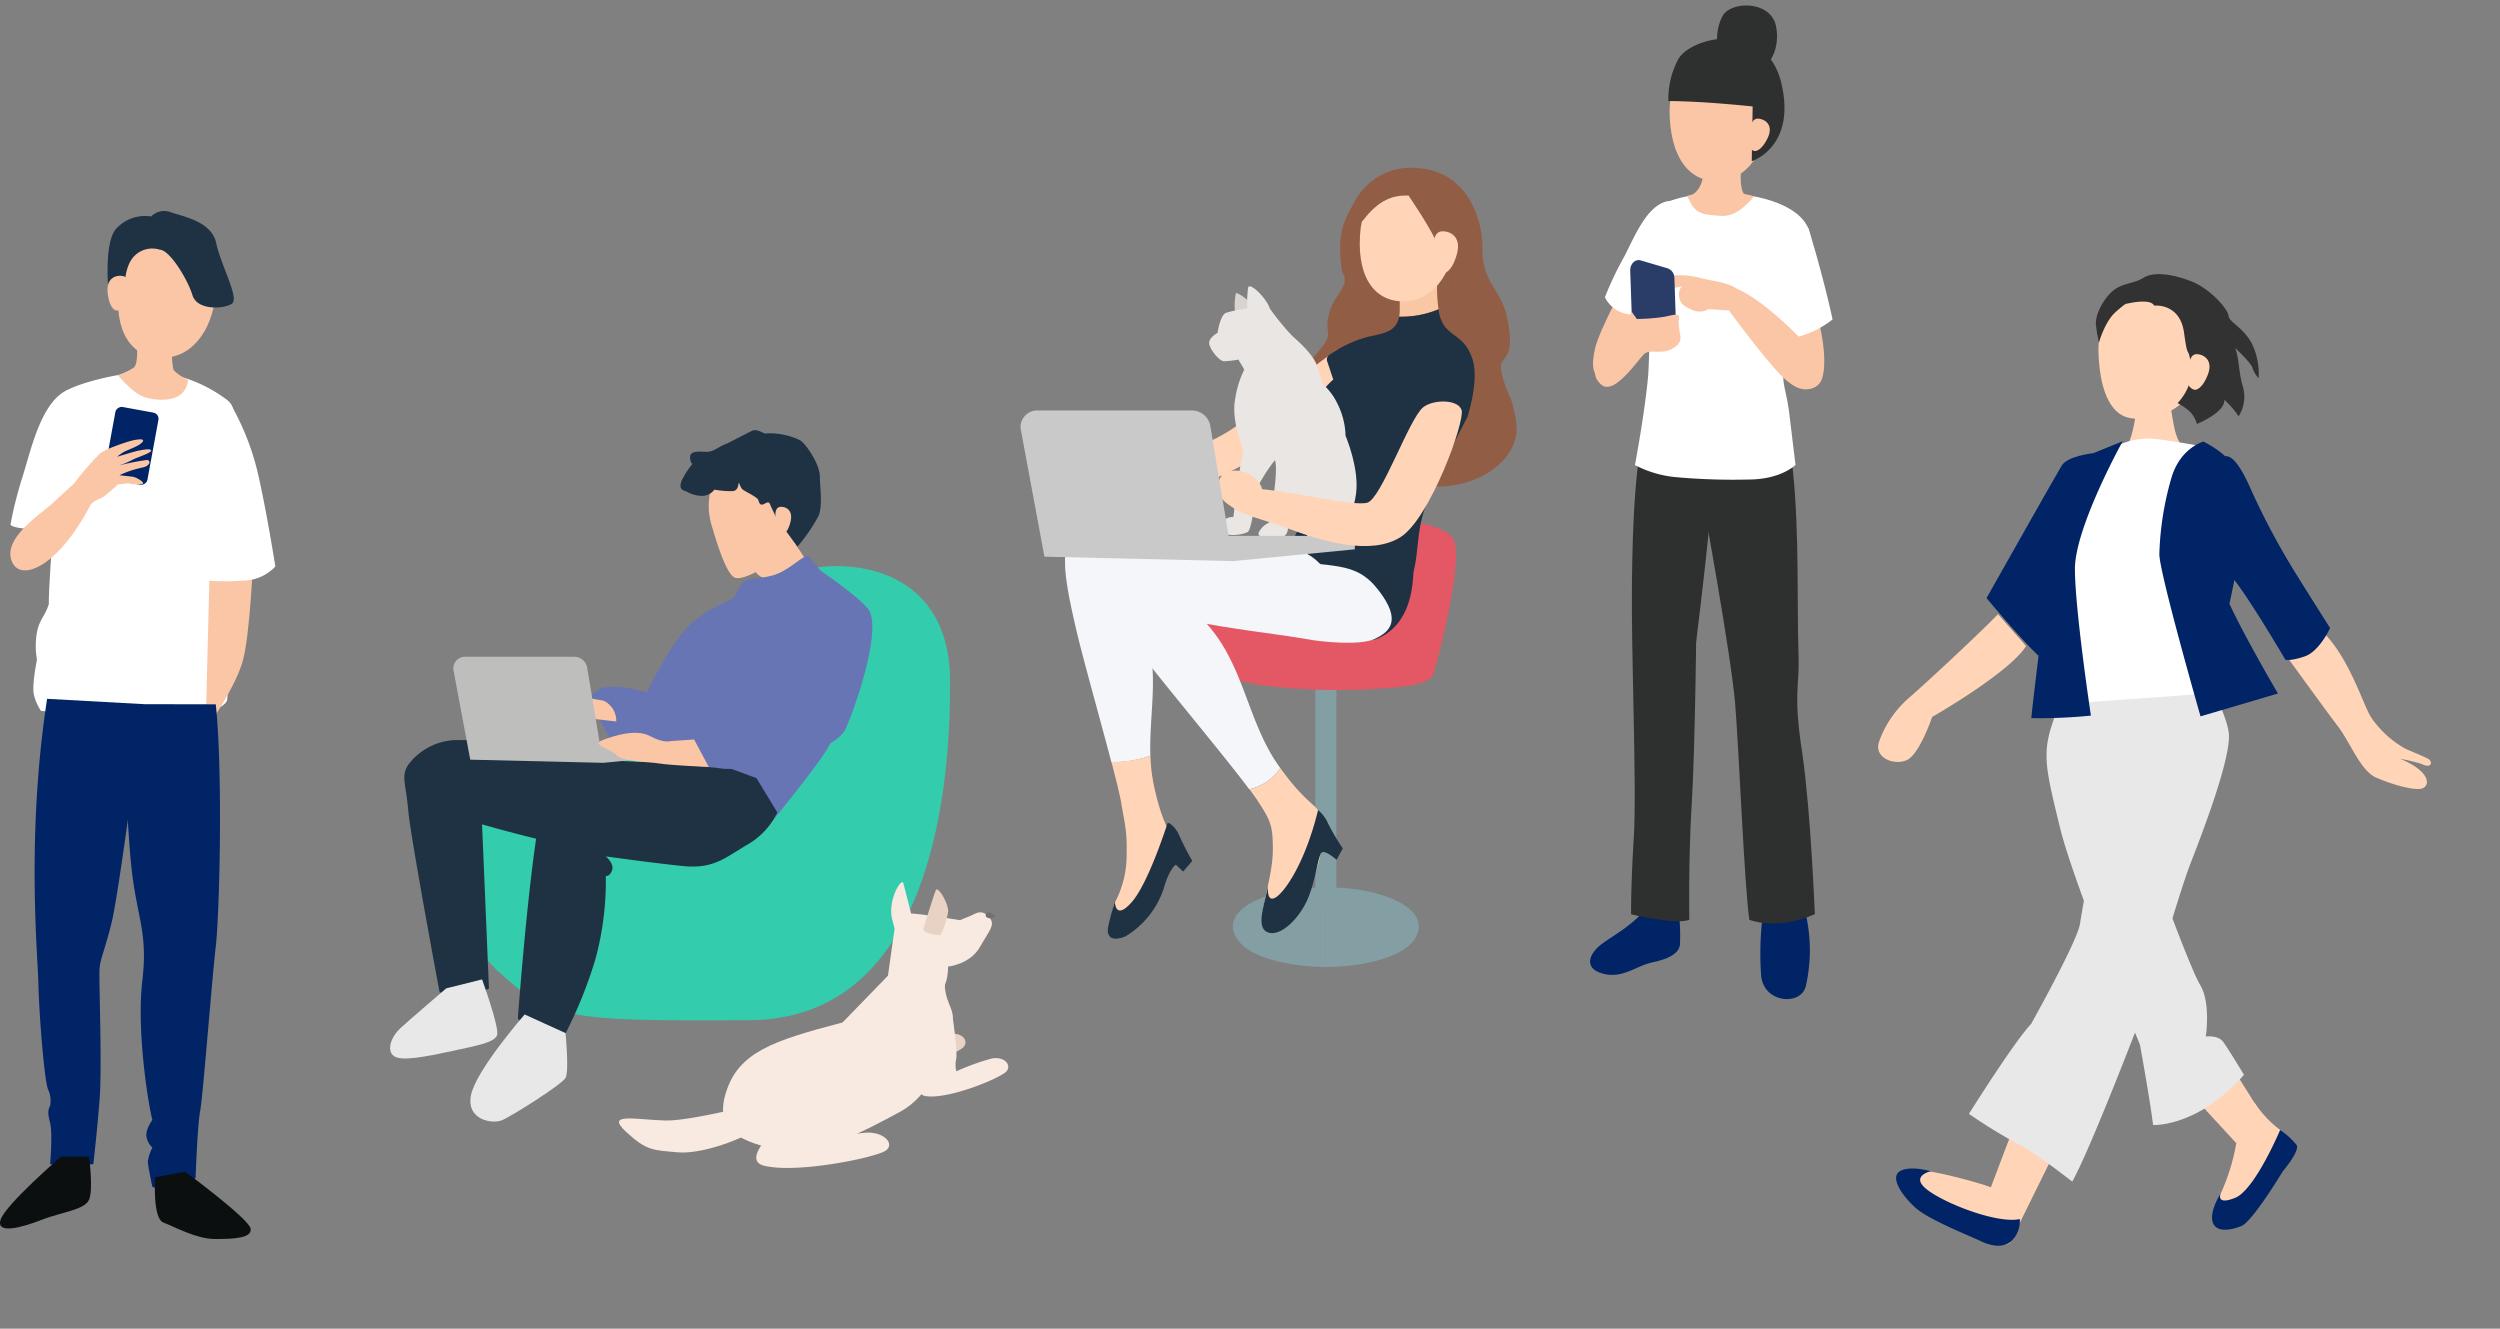 <svg id="main_illustration" xmlns="http://www.w3.org/2000/svg" viewBox="0 0 405.04 215.27"><rect x="0" y="0" width="405.04" height="215.27" fill="#808080" stroke="none"/><defs><style>.cls-1{fill:#2e2f2f;}.cls-2{fill:#002466;}.cls-3{fill:#fff;}.cls-4{fill:#fac6a6;}.cls-5{fill:#2a3c68;}.cls-6{fill:#915d45;}.cls-7{fill:#f9c7a4;}.cls-8{fill:#839fa4;}.cls-9{fill:none;stroke:#fff;stroke-miterlimit:10;}.cls-10{fill:#ffd4b7;}.cls-11{fill:#e45764;}.cls-12{fill:#1e3244;}.cls-13{fill:#f5f6f9;}.cls-14{fill:#d8d4d0;}.cls-15{fill:#eae6e4;}.cls-16{fill:#c9c9c9;}.cls-17{fill:#33ccad;}.cls-18{fill:#6875b5;}.cls-19{fill:#e9e8e8;}.cls-20{fill:#bebebd;}.cls-21{fill:#333233;}.cls-22{fill:#0c0f10;}.cls-23{fill:#f8eae0;}.cls-24{fill:#e8d2c3;}.cls-25{fill:#707070;}</style></defs><g id="_117" data-name="117"><g id="_910" data-name="910"><path id="345" data-name="345" class="cls-1" d="M268.33,69.13s8.33.84,9.28,3.38-3.39,36.11-3.39,36.11l-3.1,3.22-4.51-18.46Z"/><path id="324" data-name="324" class="cls-2" d="M272,147.91a31.85,31.85,0,0,1,.18,5.17c-.22,1.38-1.72,2.25-4.43,2.83s-4.88,2.7-8.07,1.83-2.27-3.28,0-4.92,4.51-2.66,7.6-6.17Z"/><path id="325" data-name="325" class="cls-2" d="M285.79,146.84a50.59,50.59,0,0,0-.46,11.2c.41,4.56,6.5,4.93,7.24,1.73a26.07,26.07,0,0,0,.3-10.11c-.85-5.41-2.22-5.92-2.22-5.92Z"/><path id="326" data-name="326" class="cls-1" d="M274.82,94.57c.11,5-.2,27.27-.74,35.81s-.39,18.65-.39,18.65c-2.4.84-9.43-.9-9.43-.9s-.07-4.36.44-12.42-.45-29.44-.3-41.57c.1-8.7.51-21.54,2.71-26.7l8.81.9Z"/><path id="327" data-name="327" class="cls-1" d="M275.94,81.43s4.55,24.78,5.19,32.68,1.47,29.21,2.29,34.91c0,0,4.34,1.82,10.61-.91,0,0-.64-16.34-2-25.85-1.57-10.15-.45-10.71-.64-16.22-.27-7.76.15-19.52-.9-29.67S287.79,65,287.79,65l-11.69,4Z"/><path id="328" data-name="328" class="cls-3" d="M283.28,77.69a102.21,102.21,0,0,1-12.12-.42,17.92,17.92,0,0,1-6.27-1.92s1.65-8.78,2.15-14.63a109.71,109.71,0,0,0-.27-16.3c-.31-5.36-1.36-7.5.34-9.66s6.55-3.57,12.41-3.43,11.69,2,13.32,5.39-.07,11.94-2.53,18.44-1.07,6.44-.41,11.89l1,8.27S288.57,77.69,283.28,77.69Z"/><path id="329" data-name="329" class="cls-4" d="M294.39,50.88s2,7,.78,10.56c-.72,2.08-4.57,2.76-6.67-1.44S294.39,50.88,294.39,50.88Z"/><path id="330" data-name="330" class="cls-3" d="M293,37s2.21,7,3.91,14.75a15.29,15.29,0,0,1-10.15,3.3L285,46.32S288.25,33.36,293,37Z"/><path id="332" data-name="332" class="cls-4" d="M282.31,25.39s-.78,4.41.21,6l1.64.41s-2.38,3.38-5.26,3.18-4.07-.29-5.07-2.24,0-.24,1.32-2.11.76-5,.76-5Z"/><path id="218" data-name="218" class="cls-4" d="M270.62,20.32c.78,7.31,4.89,9.87,9.27,8.76,5.15-1.31,7-7.94,6.28-13.19s-5-7.9-10.25-6.56C273.52,9.94,269.78,12.3,270.62,20.32Z"/><path id="333" data-name="333" class="cls-4" d="M263.54,45.35s-4.37,8-5.09,11c-1.56,6.45,2.39,5.47,4.58,3.62,1.9-1.61,6.71-9.74,5.39-12.55Z"/><path id="334" data-name="334" class="cls-3" d="M270.59,32.55c-3.86.28-6.11,6.71-7.67,9.44a54.16,54.16,0,0,0-2.9,6.17,5,5,0,0,0,3.48,2.69c2.83.82,8.3-3.4,8.3-3.4s.67-9.93.09-11.72A25,25,0,0,0,270.59,32.55Z"/><path id="338" data-name="338" class="cls-4" d="M281.48,46.82c-1.75-1.18-4.21-1.27-6.37-1.88a12.16,12.16,0,0,0-6.58.23c-1.93.62-2.1,1.95-.79,1.93s4.37-.66,4.92-.68c0,0-.76.18-.63,1.5s.88,1.72,2,2.24a2.94,2.94,0,0,0,2.82-.09s1.79.15,3.27.23c0,0,5.95,8.13,8.79,10.87,4.27,4.13,9.56.68,3.48-5.64C285.3,48.16,281.48,46.82,281.48,46.82Z"/><path id="339" data-name="339" class="cls-5" d="M265.49,54l4.4,1.28c.89.26,1.72-.57,1.68-1.66l-.29-8.57a1.67,1.67,0,0,0-1.07-1.57l-4.4-1.29c-.89-.26-1.72.57-1.69,1.67l.3,8.56A1.67,1.67,0,0,0,265.49,54Z"/><path id="340" data-name="340" class="cls-4" d="M265.19,51.68a33.74,33.74,0,0,0,3.89-.27c2-.26,3.27-1.07,2.88.58,0,0,0,.47.14,1.57s.62,1.85-1.1,2.9-3.61.06-4.57.86-4.87,6.87-7,5-.8-4,3.44-8.28c1.41-1.43.53-1.93,1.52-3.49Z"/><path id="342" data-name="342" class="cls-1" d="M276.06,16.58c-4.36-.25-5.75-.2-5.75-.2a13.54,13.54,0,0,1,1.56-6.72c1.82-3.6,14.17-6.72,16.71,3.72s-4.77,12.74-4.77,12.74l.15-8.87S280.61,16.88,276.06,16.58Z"/><path id="343" data-name="343" class="cls-4" d="M283.68,20.34s.22-1.17,1.18-1.12,2.61.93,1.51,3.18-2.11,2.07-2.11,2.07a1.3,1.3,0,0,1-1-1.37A18.22,18.22,0,0,1,283.68,20.34Z"/><path id="344" data-name="344" class="cls-1" d="M287.72,4.13c-.91-4-7.09-4-8.56-1.66s-1.8,8.35,2.68,9.28S288.62,8.17,287.72,4.13Z"/></g></g><g id="_118" data-name="118"><path id="214" data-name="214" class="cls-6" d="M245.63,68.31c-.74-4.87-1.52-4.07-2.38-8.14-.61-2.88,2.43-1,1-8.36-1-5.16-4.18-5.83-4.08-11.71.07-4-2.06-12.14-10.19-12.83a10.33,10.33,0,0,0-10.64,5.64c-1.66,3-2.8,5-1.9,11.13,1.5,2.4-1.27,3.31-2.16,7s1.5,2.39-2.68,7.07-.88,8.59,4.84,15.12,8.86,5.52,15.54,5.58S246.55,74.37,245.63,68.31Z"/><path id="223" data-name="223" class="cls-7" d="M233.07,50.11a24.21,24.21,0,0,1-.22-4.58c-6.18-1.07-6.09,1.06-6.07,4.58a6.08,6.08,0,0,1-.1,1.2A15.75,15.75,0,0,0,233.07,50.11Z"/><g id="823" data-name="823"><g id="822" data-name="822"><path id="215" data-name="215" class="cls-8" d="M214.81,156.67c5.32,0,14.1-1.43,15-6s-8.66-7.19-15-6.82"/><path id="216" data-name="216" class="cls-8" d="M214.81,156.67c-5.31,0-14.1-1.43-15-6s8.66-7.19,15-6.82"/></g><rect id="256" data-name="256" class="cls-8" x="213.11" y="106.78" width="3.41" height="40.15"/></g><path id="217" data-name="217" class="cls-9" d="M218.69,100.61a57.06,57.06,0,0,0-13.31-.75c-7.67.43-9.9,2-9.9,2"/><path id="218-2" data-name="218-2" class="cls-10" d="M226.58,29.45c5.27-.78,9.14,2.18,9.32,7.29s-2.33,11.28-7.47,12c-4.39.64-8.13-2.21-8.13-9.29C220.3,31.7,224.19,29.8,226.58,29.45Z"/><path id="407" data-name="407" class="cls-6" d="M231,32.38s2.85,6,3,9.22a7.49,7.49,0,0,0,2.08,4.95l4-6.5-1.53-6.83Z"/><path id="219" data-name="219" class="cls-10" d="M216.48,56.79c-2,1.22-12.57,9.57-16.2,12.25s-9.95,4.81-15.79,7.74,1.4,4.85,10.34,1.55,20.36-11.49,20.36-11.49,4.42-3,4.18-5.55S218.17,55.77,216.48,56.79Z"/><path id="220" data-name="220" class="cls-11" d="M235.25,87c-2-2.13-7.67-2.87-11.5-3.24s-8.31-.86-10.55.1-3.51,4.21-7.5,7-6.34,1.38-8.89,5.37-3.41,7.19-3,8.42,1.87,5.16,10.7,6.39a101.29,101.29,0,0,0,21.67.32c2.68-.25,5.7-.76,6.13-2.29S237.62,89.47,235.25,87Z"/><path id="221" data-name="221" class="cls-12" d="M219.19,85.32c4.68,1.77,10,4.46,9.85,6.8-.13,2.56-.31,9-5.93,11.37s-26.85-16-26.85-16,13.55,2,16.85-1.57C215.07,83.71,219.19,85.32,219.19,85.32Z"/><path id="222" data-name="222" class="cls-12" d="M238.6,58.31c-1.06-3.41-2.87-3.52-4.47-5.33a5.93,5.93,0,0,1-1.06-2.87h0a15.56,15.56,0,0,1-6.39,1.2c-.45,2.4-2.42,2.71-5.11,3.27a20.35,20.35,0,0,0-6.2,2.91.9.9,0,0,0-.36,1l1,3a13.87,13.87,0,0,0-3.94,6c-1.27,3.84,2.67,5.22,2.71,7.57s-5.23,12.24-5.23,12.24,7,1.17,11.84,2.45a37.58,37.58,0,0,1,7.6,2.9c.75-2.65.57-5.39,1.4-8.76,1.17-4.74,7.34-16.29,7.34-16.29S239.67,61.72,238.6,58.31Z"/><path id="224" data-name="224" class="cls-13" d="M204.13,102c-7.17-1-29.74-3.61-29.81-9.81s15.12-5.34,24.24-4.2,12.29-.36,16,4.13.84,8.23-1.27,9.4S206.38,102.35,204.13,102Z"/><path id="227" data-name="227" class="cls-13" d="M211.48,103.51c-7.83-1.43-32.68-3.4-32.4-10S196,88.67,206,90.39s13.54.3,17.36,5.26,1.77,6.73-.62,7.86S213.94,104,211.48,103.51Z"/><path id="235" data-name="235" class="cls-6" d="M228.2,31.68s4,5.82,4.85,8.3,2.52,1.43,3.81,0,2.28-6.85-.92-8.66-5-2.81-7-3-7.16,1.88-7.84,3.36-3.18,5.35-3.37,7.9.76,3,.76,3L220,36.88s0-.57.88-1.22C223.42,32.34,225.7,31.6,228.2,31.68Z"/><path id="236" data-name="236" class="cls-10" d="M232.35,39.14s0-1.53,1.19-1.65,3.35.69,2.48,3.75-2.14,3-2.14,3a1.66,1.66,0,0,1-1.49-1.54A23.77,23.77,0,0,1,232.35,39.14Z"/><path id="239" data-name="239" class="cls-14" d="M202.4,48.91c-.18-.32-2-1.65-2.17-1.38a10,10,0,0,0,0,3.92l2.17.27Z"/><path id="240" data-name="240" class="cls-15" d="M202.1,50a16.2,16.2,0,0,1,.12-3.41c.26-.95,3,1.74,3.52,3.41a40.92,40.92,0,0,0,3.65,4.45c1.21,1.08,3.51,3.11,4.05,5a28.6,28.6,0,0,0,.94,2.84,9.87,9.87,0,0,1,2.3,3.1A12.22,12.22,0,0,1,218,70.61s2.43,5.67,1.62,9.85a5.77,5.77,0,0,1-4.05,4.87S214.79,87,214,87a1.49,1.49,0,0,1-1.21-.82s.12,1.22-.68.82-1.21-2.16-.4-2.71A10.21,10.21,0,0,0,213.17,83s.14-2.29-1.48-2.56a2.21,2.21,0,0,0-2.29.81l-.82,3a3.78,3.78,0,0,1,0,1.89c-.27.81-1.21,1.25-1.48.89,0,0-.95.47-1.49.13,0,0-2.16.06-1.62-1a3.33,3.33,0,0,1,1.62-1.48s1.62-8.1.95-10.13a26.91,26.91,0,0,0-2.43,3.65c-.81,1.62-1.2,7.56-2,8s-3.11.81-4.19,0,.4-2.56,1.89-2.43c0,0,.95-8,1.62-10.93,0,0-2-4.59-1.35-8.1a16.21,16.21,0,0,1,1.49-4.86l-.95-1.62a17.81,17.81,0,0,1-2.3.27c-.81,0-2.29-1.89-2.43-2.84s1.35-1.76,1.35-1.76.41-2.83,1.35-3.24A19.08,19.08,0,0,1,202.1,50Z"/><path id="241" data-name="241" class="cls-10" d="M199.55,82.08c-1.26-.68-3-2.48-2.29-3.74a6.65,6.65,0,0,1,.92-1.62,4.61,4.61,0,0,1,6.17,2.11l0,0c1.22,2.77-2.67,3.22-2.67,3.22A3.3,3.3,0,0,1,199.55,82.08Z"/><path id="225" data-name="225" class="cls-13" d="M186.38,122.44c-.23-6.7,1.48-13.3-.74-20.1-2.73-8.33-5.41-17.07-11.09-15.66-3.45.86-1.69,8.76-.26,15,1,4.42,3.92,14.72,5.77,21.8A18.37,18.37,0,0,0,186.38,122.44Z"/><path id="229" data-name="229" class="cls-13" d="M207.44,124.45l-.16-.22c-5.2-7.24-5.63-16.36-11.8-23.2S183,87,178.2,90.79c-2.91,2.33,2.16,9.16,6.2,14.54,3.63,4.82,14.18,17.4,18,22.55A8.27,8.27,0,0,0,207.44,124.45Z"/><path id="264" data-name="264" class="cls-16" d="M219.5,86.82H199.06l-3-18a3.06,3.06,0,0,0-2.92-2.32H168.06a2.69,2.69,0,0,0-2.71,2.67,2.84,2.84,0,0,0,.09.72l3.5,18.83h0l.27,1.47,30.53.72h0L219.5,89Z"/><path id="245" data-name="245" class="cls-10" d="M230.56,66c1.61-1.31,5.64-1.35,6.24.42S231.73,83.92,226.94,87s-12.76.66-17.83-1.22-8.36-2.35-9.86-4,.86-3,6-2.45,13.95,2.67,16.23,2.13S228.27,67.88,230.56,66Z"/><path id="226" data-name="226" class="cls-10" d="M186.9,127a26.87,26.87,0,0,1-.51-4.57,18.37,18.37,0,0,1-6.32,1c.76,2.91,1.34,5.28,1.55,6.46.69,4.08,1,4.7.91,8.85a16.34,16.34,0,0,1-1.91,7.5c-.79,1.75-.31,4.12,1.91,4.18s2.83-5.88,4.29-8.1,2.38-.26,2.93-4.1S188.62,135.31,186.9,127Z"/><path id="230" data-name="230" class="cls-10" d="M214.81,133.82c-1.11-3.9-2.31-2.39-7.37-9.37a8.19,8.19,0,0,1-5,3.43c.44.59.8,1.09,1.05,1.46,2.41,3.62,2.73,4.37,2.73,8.31s-1.7,8.73-1.7,10.75,1.07,2.78,3.19,1.87,5.65-8.47,6.08-11.24S215.94,137.75,214.81,133.82Z"/><path id="242" data-name="242" class="cls-12" d="M213.55,131.23a6.13,6.13,0,0,1,1.64,2.23,37,37,0,0,0,2.36,4l-1,1.85s-1.73-1.56-2.37-1.21-.87,4-2.21,7.31-4.46,6.4-6.52,5.66-.6-4.44,0-7.57c0,0-.35,2.83,1.21,1.91S211.53,139.58,213.55,131.23Z"/><path id="243" data-name="243" class="cls-12" d="M189.18,133.3s1.09.21,1.93,2.18a43.83,43.83,0,0,0,2.06,4l-1.48,1.73-1.17-1.11s-1,.44-2,3.92a14.32,14.32,0,0,1-6.09,7.64c-1.7.79-3.37.6-2.85-1.69a39.5,39.5,0,0,1,1.06-3.87s0,3.15,2.73.05S189.18,133.3,189.18,133.3Z"/></g><g id="_119" data-name="119"><path id="_392" data-name="392" class="cls-17" d="M132.76,91.87c9.3-1,21.09,2.77,21.17,18.42s-2.34,54.82-32.52,55-32.33-.23-40.94-8.14-12-29.91-1.6-30.74,28.68-6.29,28.68-6.29S110.64,94.18,132.76,91.87Z"/><path id="_393" data-name="393" class="cls-4" d="M115.79,77.51a10.81,10.81,0,0,0-.54,7.45c1.21,4.1,2.6,8.31,3.92,8.67s4.72-1.63,6.1-2.65,1.27-2.36,1.45-4,2.05-5.26-1.15-8S117.85,75.15,115.79,77.51Z"/><path id="_394" data-name="394" class="cls-4" d="M126.5,85A60.45,60.45,0,0,1,131,91.44s-3.95,2-6.36,2.24-2.82-2.56-2.82-2.56Z"/><path id="_395" data-name="395" class="cls-18" d="M131,90.07c-.93-.13-2.54,1.81-4.95,2.85s-5.27.53-5.84,1.66-13,20.78-15.7,24.08-3.46,4.19-3.46,4.19,10.47,1.53,15,2S123.52,135,123.52,135s9.11-11,10.8-14.17,3.38-22.47,3.38-22.47Z"/><path id="_396" data-name="396" class="cls-18" d="M120.26,96.35s-5.31,1.93-8.45,4.83-7,11-7,11-3.88-1.21-6.4-.87a3.41,3.41,0,0,0-3,2.18l4,7.18H106l15.83-20.11Z"/><path id="_397" data-name="397" class="cls-12" d="M122.56,126.07l3.38,5.55a11.91,11.91,0,0,1-4.81,5.2c-3.53,2.06-5.46,4-10.41,3.5s-12.57-1.57-12.57-1.57,1.45,1.21,1,2.3-1,.85-1,.85a48.26,48.26,0,0,1-1.69,13.52,71.59,71.59,0,0,1-4.83,12,7.12,7.12,0,0,1-4.47,0A8.65,8.65,0,0,1,83.9,165s2.42-33,4.71-36.72,2.59-5.67,10.75-5.07a114.09,114.09,0,0,0,15.47,0Z"/><path id="_398" data-name="398" class="cls-12" d="M97.07,120.69s-20.06-.9-23.44-.78a10,10,0,0,0-7.49,4c-1.21,1.82-.36,3.14,0,7.37s5.08,29.48,5.08,29.48a11.53,11.53,0,0,0,8-.6L78.1,133.56s11.72,3.38,15.59,3.63Z"/><path id="_399" data-name="399" class="cls-19" d="M72.3,160.13s-5.67,4.84-7.37,6.4-2.3,3.75-1.08,4.59,4.95.12,9.42-.84,6.77-1.42,7.25-2.53-2.42-9.07-2.42-9.07Z"/><path id="_400" data-name="400" class="cls-19" d="M91.63,167.38s.6,6.16,0,7.25-8.84,6.28-10.34,6.88-5.72,0-5-4S85,164.36,85,164.36Z"/><path id="_401" data-name="401" class="cls-12" d="M117.77,71.87c-1.58.56-2.1,1.41-3.5,1.33s-2.5-.08-2.46.93.4,1,.4,1a13.64,13.64,0,0,0-1.73,2.66c-.49,1.17-.16,1.61.68,1.81a5,5,0,0,0,2.85.73,2.6,2.6,0,0,0,1.74-1,14.92,14.92,0,0,0,3,.24c.85-.12.85-1,.93-1.29s.2.73.72,1.09,2.3,1.17,2.46,1.65.28,1,1,.6.76-.24,1,.32.86,1.82.86,1.82l3.49,4.79a27.27,27.27,0,0,0,3.42-5c.69-1.77.2-4.63.2-6.4s-2-4.94-3.14-5.79a11.27,11.27,0,0,0-5.71-1.13c-.33,0-1.17-.73-2.06-.48"/><path id="_343-2" data-name="343-2" class="cls-4" d="M125.63,83.24s0-1,.72-1.11,2.2.32,1.74,2.34-1.27,2-1.27,2a1.08,1.08,0,0,1-1-1A15.08,15.08,0,0,1,125.63,83.24Z"/><path id="_406" data-name="406" class="cls-4" d="M97.75,113.51a3.57,3.57,0,0,1,2.09,3.38L92.11,116s-1.45-.26-.6-.8,2.06-.43,2.84-.79a7.38,7.38,0,0,0-1.87-.24c-1.09,0-5,.33-5,.33A5.67,5.67,0,0,1,90,112.62C91.31,112.38,97.75,113.51,97.75,113.51Z"/><path id="_432" data-name="432" class="cls-20" d="M111.65,120.72H97.22L95.1,108A2.15,2.15,0,0,0,93,106.4H75.36a1.89,1.89,0,0,0-1.91,1.89,1.67,1.67,0,0,0,.06.5L76,122.08h0l.19,1,21.54.51h0l13.93-1.36Z"/><path id="_402" data-name="402" class="cls-18" d="M131.09,91.21s7,4.53,9.46,7.31-1.45,14.68-3.46,19.4-17.33,7.12-20.31,6.58-8.55.22-7-3.87,2.1-5.36,6.32-5.87,4.8-1.15,4.8-1.15,1-1.81,2.56-1.71l5.24,0-.29-5.77Z"/><path id="_405" data-name="405" class="cls-4" d="M112.46,119.81l2.37,4.45s-6.13-.25-8.06-.57-5.63-.16-6.84-1.33-4.25-1.7-2.33-2.44,5.47-1.87,7.72-.66,3.29.81,3.29.81Z"/></g><g id="_116" data-name="116"><g id="_938" data-name="938"><path id="_363" data-name="363" class="cls-10" d="M350.17,47.31c-3.72-1.23-10.31,3.23-10.19,9.4s1.79,10.36,5,11,10-.65,11.09-7.55S356.08,49.25,350.17,47.31Z"/><path id="_364" data-name="364" class="cls-21" d="M347.29,45c-1.59,1-3.42.81-5,2.15s-2.91,4-2.71,5.53a24.66,24.66,0,0,0,.49,2.81s.92-3.37,2.71-4.95,1.72-1.31,1.72-1.31,3.88-1,4.51.29c0,0,4.17-.49,4.84,4.38s.56,1.63,1.14,5.17-2.19,6.23-2.19,6.23a10.67,10.67,0,0,1,2,1.39,4.59,4.59,0,0,1,1.13,2s4.62-1.87,4.44-3.92a14.15,14.15,0,0,1,2.32,2.68,5.91,5.91,0,0,0,.74-4.65c-.77-2.44-.55-4.28-1.29-6.42,0,0,2.67,2.52,2.79,3.22a4.82,4.82,0,0,0,1,1.68,11.07,11.07,0,0,0-1.18-5.79c-1.47-2.55-3.63-3.32-3.7-4.35s-2.94-4.37-6.07-5.58S348.89,44,347.29,45Z"/><path id="_236-2" data-name="236-2" class="cls-10" d="M354.74,58.67s.16-1.3,1.17-1.29,2.78.89,1.76,3.41-2.09,2.36-2.09,2.36a1.41,1.41,0,0,1-1.13-1.44A20.58,20.58,0,0,1,354.74,58.67Z"/><path id="_365" data-name="365" class="cls-10" d="M346.09,66.68s-.61,4.76-1.54,5.43-.78.25-.78.25a40.27,40.27,0,0,0,2.11,4.14A26.52,26.52,0,0,0,351,73.58c1.73-1.45,2.48-1.48,2.48-1.48s-.81-.58-1.33-3.42-.74-4.75-.74-4.75Z"/><path id="_366" data-name="366" class="cls-10" d="M332.82,186.82l-7.12-2.77-4.06,10.71,5.25,4.06Z"/><path id="_367" data-name="367" class="cls-10" d="M362,173.48l4.92,7.84-4.64,3.86-6.89-7.48Z"/><path id="_368" data-name="368" class="cls-19" d="M356.06,110.31a71.47,71.47,0,0,1-10.33,1,58.43,58.43,0,0,1-10.31-.88,41.11,41.11,0,0,0-3.31,8.11c-1.11,4.16-.49,6.87,1.69,15.73s12.91,35,12.91,35,1.68,9.23,2.12,13c0,0,7.26.4,14.73-8.13,0,0-2.48-4.12-3.34-5.31s-2.85-.89-2.85-.89.86-5.4-.91-8.37-7.7-19.44-7.7-19.44Z"/><path id="_369" data-name="369" class="cls-19" d="M319,180.46s7.39-11.78,10.07-14.56c0,0,7.46-13.33,7.91-16.18s3.57-21.41,6.84-26l12.42-16.2s4.25,7.22,4.84,11.08-4.44,16.8-6.22,21.39S348.33,161,348.33,161s-9.25,24.43-12.59,30.44c0,0-6.25-4.89-8.89-6.14A84,84,0,0,1,319,180.46Z"/><path id="_370" data-name="370" class="cls-3" d="M348.79,71.08c3.06.29,9.07,1.43,9.07,1.43s-4.08,28-2.34,40l-19.15,1.39-3.2-23.17,7.3-16.89A11.9,11.9,0,0,1,348.79,71.08Z"/><path id="_371" data-name="371" class="cls-2" d="M357,71.54s-3.77,1-5.2,5.9a48.88,48.88,0,0,0-1.95,12.31c-.06,2.83,6.67,26.31,6.67,26.31l12.54-3.7s-5.41-9.22-7.86-14.54c0,0,3.39-14.92,2.19-18.1S362.49,74.43,357,71.54Z"/><path id="_372" data-name="372" class="cls-2" d="M343.91,71.49s-7.77,14-7.74,20.73,2.59,23.72,2.59,23.72a84,84,0,0,1-9.65.41c.08-1.48,2.77-23.16,2.77-23.16s-.9-3.73,1.64-10.35,5.63-9.42,5.63-9.42Z"/><path id="_373" data-name="373" class="cls-10" d="M323.71,99.51c-3.92,4-12.49,11.91-14.57,13.68a16.94,16.94,0,0,0-4.67,6.88c-1,2.67,2.36,4,4.44,3.09s4.13-7,4.13-7,12.49-7.14,15.22-11.49Z"/><path id="_374" data-name="374" class="cls-10" d="M368.24,103.24s8.57,11.88,10.55,14.45,3.65,7.18,6.16,8.28,5.66,2,7.18,1.84,2.15-2.61-3.26-4.87a28.84,28.84,0,0,1,3.45.82c1.65.88,1.89-.39,1.08-.81-1.31-.69-2.57-1.11-3.82-1.72a16.42,16.42,0,0,1-5.47-5.08c-1.42-2.33-3.82-10.72-8.86-14.75Z"/><path id="_375" data-name="375" class="cls-2" d="M360.08,74.05c1.74-.9,3.47,2.64,4.95,6a117.63,117.63,0,0,0,6.39,12c2.14,3.48,3.64,5.81,6.09,9.71,0,0-1.73,3.77-4.09,4.58s-3.15.55-3.15.55-5.7-9.73-8.45-13.15-4.35-3.45-4.73-6.12S356.42,75.93,360.08,74.05Z"/><path id="_376" data-name="376" class="cls-2" d="M339.15,73.42s-4.15.43-5.11,2-12.19,21.48-12.19,21.48,5.27,6.37,8.43,9.37Z"/><path id="_377" data-name="377" class="cls-10" d="M365.32,178.7l-3,6.47a32.86,32.86,0,0,1-2.54,8.23c-1.79,3.53-1.64,6.13,1.9,5s6.57-8.26,8.47-10.31.69-4-1.12-5.33A17.11,17.11,0,0,1,365.32,178.7Z"/><path id="_378" data-name="378" class="cls-10" d="M327.69,194.19s-.34,5.27-1.87,7-6.08-1.61-9.38-2.66-10.67-5.55-8.15-8.56c1.39-1.67,13.16,2,13.16,2Z"/><path id="_384" data-name="384" class="cls-2" d="M369.42,183.07s-4.09,9.72-7.29,11-2.35-.71-2.35-.71-1.78,2.74-1.32,4.54,2.83,1.49,4.67.74,6.71-8.86,6.71-8.86,2.83-3.3,2.24-4.29A12.69,12.69,0,0,0,369.42,183.07Z"/><path id="_385" data-name="385" class="cls-2" d="M327.24,197.5a4.64,4.64,0,0,1-1.42,3.65c-1.59,1.27-3.8.49-5.18-.19s-8.15-3.33-10.33-5.31-4.14-4.9-2.5-5.89,5,0,5,0-3.59.81-.38,3.14S323.84,198.3,327.24,197.5Z"/></g></g><g id="_121" data-name="121"><path id="_348" data-name="348" class="cls-3" d="M26.54,60.42c-4.24-.79-12.76,1.27-15.43,2.68s-2,9-1.93,11.65S7.77,96,7.92,97.83c-.59,2-1.48,2.38-1.93,4.6a12.79,12.79,0,0,0,0,4.45s-.82,4-.52,5.56a7.5,7.5,0,0,0,1.19,2.75S23.58,116.3,29,116s7.27-1.56,7.72-2.38-.3-5.41-1-6.82-.37-4.83-.44-7.94,1-17.07,1.61-22.93,2-9.42,0-11.06A23.11,23.11,0,0,0,26.54,60.42Z"/><path id="_349" data-name="349" class="cls-4" d="M22.09,54.4s.52,4.52-.45,5.18a11.25,11.25,0,0,1-2.53,1.19s2.39,3.06,4.54,3.65,4.6.44,5.71-.59a3.37,3.37,0,0,0,1.11-2.3A7.35,7.35,0,0,1,28.17,60c-.37-.67-.37-4.38-.37-4.38Z"/><path id="_218-3" data-name="218-3" class="cls-4" d="M25.49,39c5.34-.75,9.27,2.14,9.45,7.13s-2.36,11-7.58,11.77c-4.45.62-8.25-2.17-8.25-9.09C19.11,41.18,23.06,39.33,25.49,39Z"/><path id="_350" data-name="350" class="cls-4" d="M41,90.69s-.46,11.71-1.61,16.19-6.08,11.36-6.08,11.36L34,90.68Z"/><path id="_351" data-name="351" class="cls-3" d="M37.48,65.68a41.47,41.47,0,0,1,4.24,10.74c1.44,6.12,2.89,15.36,2.89,15.36a7.16,7.16,0,0,1-4.9,2.27,38.12,38.12,0,0,1-6.23,0s-.56-19.3.67-23.3S37.48,65.68,37.48,65.68Z"/><path id="_352" data-name="352" class="cls-2" d="M19.94,114.08s.48,18.25,1.35,26.41S24,151,23.06,158.89s.89,19.74,1.63,22.56c0,0-1.34,1.78-.89,3a3.14,3.14,0,0,0,.89,1.48,7.32,7.32,0,0,0-.74,2.23c0,.74.74,4.15.74,4.15a8.43,8.43,0,0,0,7-1.48s.3-8.61.74-10.83,1.93-21.6,2.53-26.68,1.18-27.93,0-39.21Z"/><path id="_353" data-name="353" class="cls-2" d="M23.24,114.08s-3.9,30.23-5.12,35.24-1.89,5.9-2,7.79.45,15.69,0,21.26-1,10.24-1,10.24a34.22,34.22,0,0,1-7,0s.44-5,0-6.68-.33-2.11,0-2.78a4.33,4.33,0,0,0-.29-2.56c-.6-1-1.49-12-1.6-17s-2-24.11,1.4-46.37Z"/><path id="_354" data-name="354" class="cls-22" d="M25.13,190.73s-.44,6.67,1.34,7.34,5.34,2.67,8.35,2.67,6-.11,5.79-1.67S30,189.83,30,189.83Z"/><path id="_355" data-name="355" class="cls-22" d="M14.42,187.39s.74,5.34,0,7-4.53,2-7.65,3.23-7.46,2.44-6.68,0,9.8-10.24,9.8-10.24Z"/><path id="_356" data-name="356" class="cls-3" d="M11.11,63.1c-4.34,1.8-5.95,9.27-7.44,14.09A62,62,0,0,0,1.7,85s.24.58,3.23.69a69.79,69.79,0,0,1,8.15,1.15Z"/><rect id="_292" data-name="292" class="cls-2" x="15.35" y="68.7" width="11.88" height="7.09" rx="1" transform="translate(-53.61 80.15) rotate(-79.61)"/><path id="_357" data-name="357" class="cls-12" d="M24.48,35.07a3,3,0,0,1,3.28-.65c2.16.72,6.56,1.53,7.28,5s3.76,8.88,2.56,9.76-5.64,1.2-6.42-1.36-3.66-7.28-5.26-7.36a4.08,4.08,0,0,0-4.25,1.12c-1.84,2-1.44,6.16-1.44,6.16l-2.72-1.44s-.56-6.88,1.2-9.12A6.33,6.33,0,0,1,24.48,35.07Z"/><path id="_236-3" data-name="236-3" class="cls-4" d="M20.78,46.27S21,45,20,44.75s-2.86.12-2.55,2.77,1.35,2.78,1.35,2.78a1.4,1.4,0,0,0,1.45-1.08A20.93,20.93,0,0,0,20.78,46.27Z"/><path id="_358" data-name="358" class="cls-4" d="M14.56,82c.49-.93,1.43-1,2.29-1.58a24.58,24.58,0,0,0,2.26-1.94l1.65-.19a6.74,6.74,0,0,0,2.19.16c.84-.16-.83-1.09-1.31-1.18S19.35,77,19.35,77a15.9,15.9,0,0,1,3.73-1.25c1.36-.31,1.33-1.13.78-1.23a34.64,34.64,0,0,0-4.6.91,16.19,16.19,0,0,0,2.23-.94c.37-.27,3.08-1.1,3-1.49s-1.35-.12-2,0S19,74,19,74a5.74,5.74,0,0,1,1.15-.82c.62-.33,2.35-.89,2.9-1.53s-.65-.5-1.57-.29S17,72.75,16.17,73.51A44.23,44.23,0,0,0,12,78.34l-3.18,2.9c-1.63,1.7-8.19,5.6-7,9.44S9.25,92.11,14.56,82Z"/></g><g id="_120" data-name="120"><path id="_793" data-name="793" class="cls-23" d="M132.22,177.09s.28,3.76-.25,5.38a4.76,4.76,0,0,0-.3,2.47,66.7,66.7,0,0,1,8.65-1.44c2.92-.12,4.68,1.79,3.21,2.9s-14.58,3.83-19.81,2.44S132.22,177.09,132.22,177.09Z"/><path id="_792" data-name="792" class="cls-24" d="M147.72,163.05a20.47,20.47,0,0,1,.28,4.49,4.82,4.82,0,0,0,0,2.07,38.66,38.66,0,0,1,5.72-2.07c2-.4,3.31,1,2.42,2.07s-9.54,4.66-13.19,4S147.72,163.05,147.72,163.05Z"/><path id="_410" data-name="410" class="cls-23" d="M129,177.23s-16.23,4.42-21.11,4.31-9.86-1.35-6.5,1.79,4.43,3,8.37,3.36,10.55-2.08,13.81-4.29S130,178.18,129,177.23Z"/><path id="_409" data-name="409" class="cls-23" d="M147.61,148s-1-4-1.26-4.93-2.49,2.58-1.85,5.72c.27,1,.44,1.65.44,1.65l-1.15,8.16s9.66,7.64,9.82-2c0,0,3.57-.34,5.18-3.21s2.6-3.59,1.37-4.9-2.29-.36-2.81-.16l-1.82.75S149.61,148.09,147.61,148Z"/><path id="_411" data-name="411" class="cls-24" d="M149.56,150.56s1.74-5.61,2.06-6.33,2,2,2,3.42a11.68,11.68,0,0,1-1.24,3.81S150.13,151.57,149.56,150.56Z"/><path id="_412" data-name="412" class="cls-25" d="M160,147.79c-.21,0-.56.67,0,.9s1.44-.1,1.15-.35A2.69,2.69,0,0,0,160,147.79Z"/><g id="_1251" data-name="1251"><path id="_790" data-name="790" class="cls-23" d="M153.55,155.93c-1.5,5.85,1,6.77.77,9.07-.66,6.26-3.88,12.63-8.42,15.09-6.05,3.27-14.05,7.56-19.79,6.23s-10.53-2.93-8.48-9.37,7.49-8.32,18.87-11.29l7.38-7.6S154.93,150.66,153.55,155.93Z"/></g><path id="_791" data-name="791" class="cls-23" d="M154.26,164.18s.89,5.91.67,7.32a4.82,4.82,0,0,0,0,2.07,38.66,38.66,0,0,1,5.72-2.07c2-.4,3.31,1,2.42,2.07s-9.54,4.66-13.19,4S154.26,164.18,154.26,164.18Z"/></g></svg>